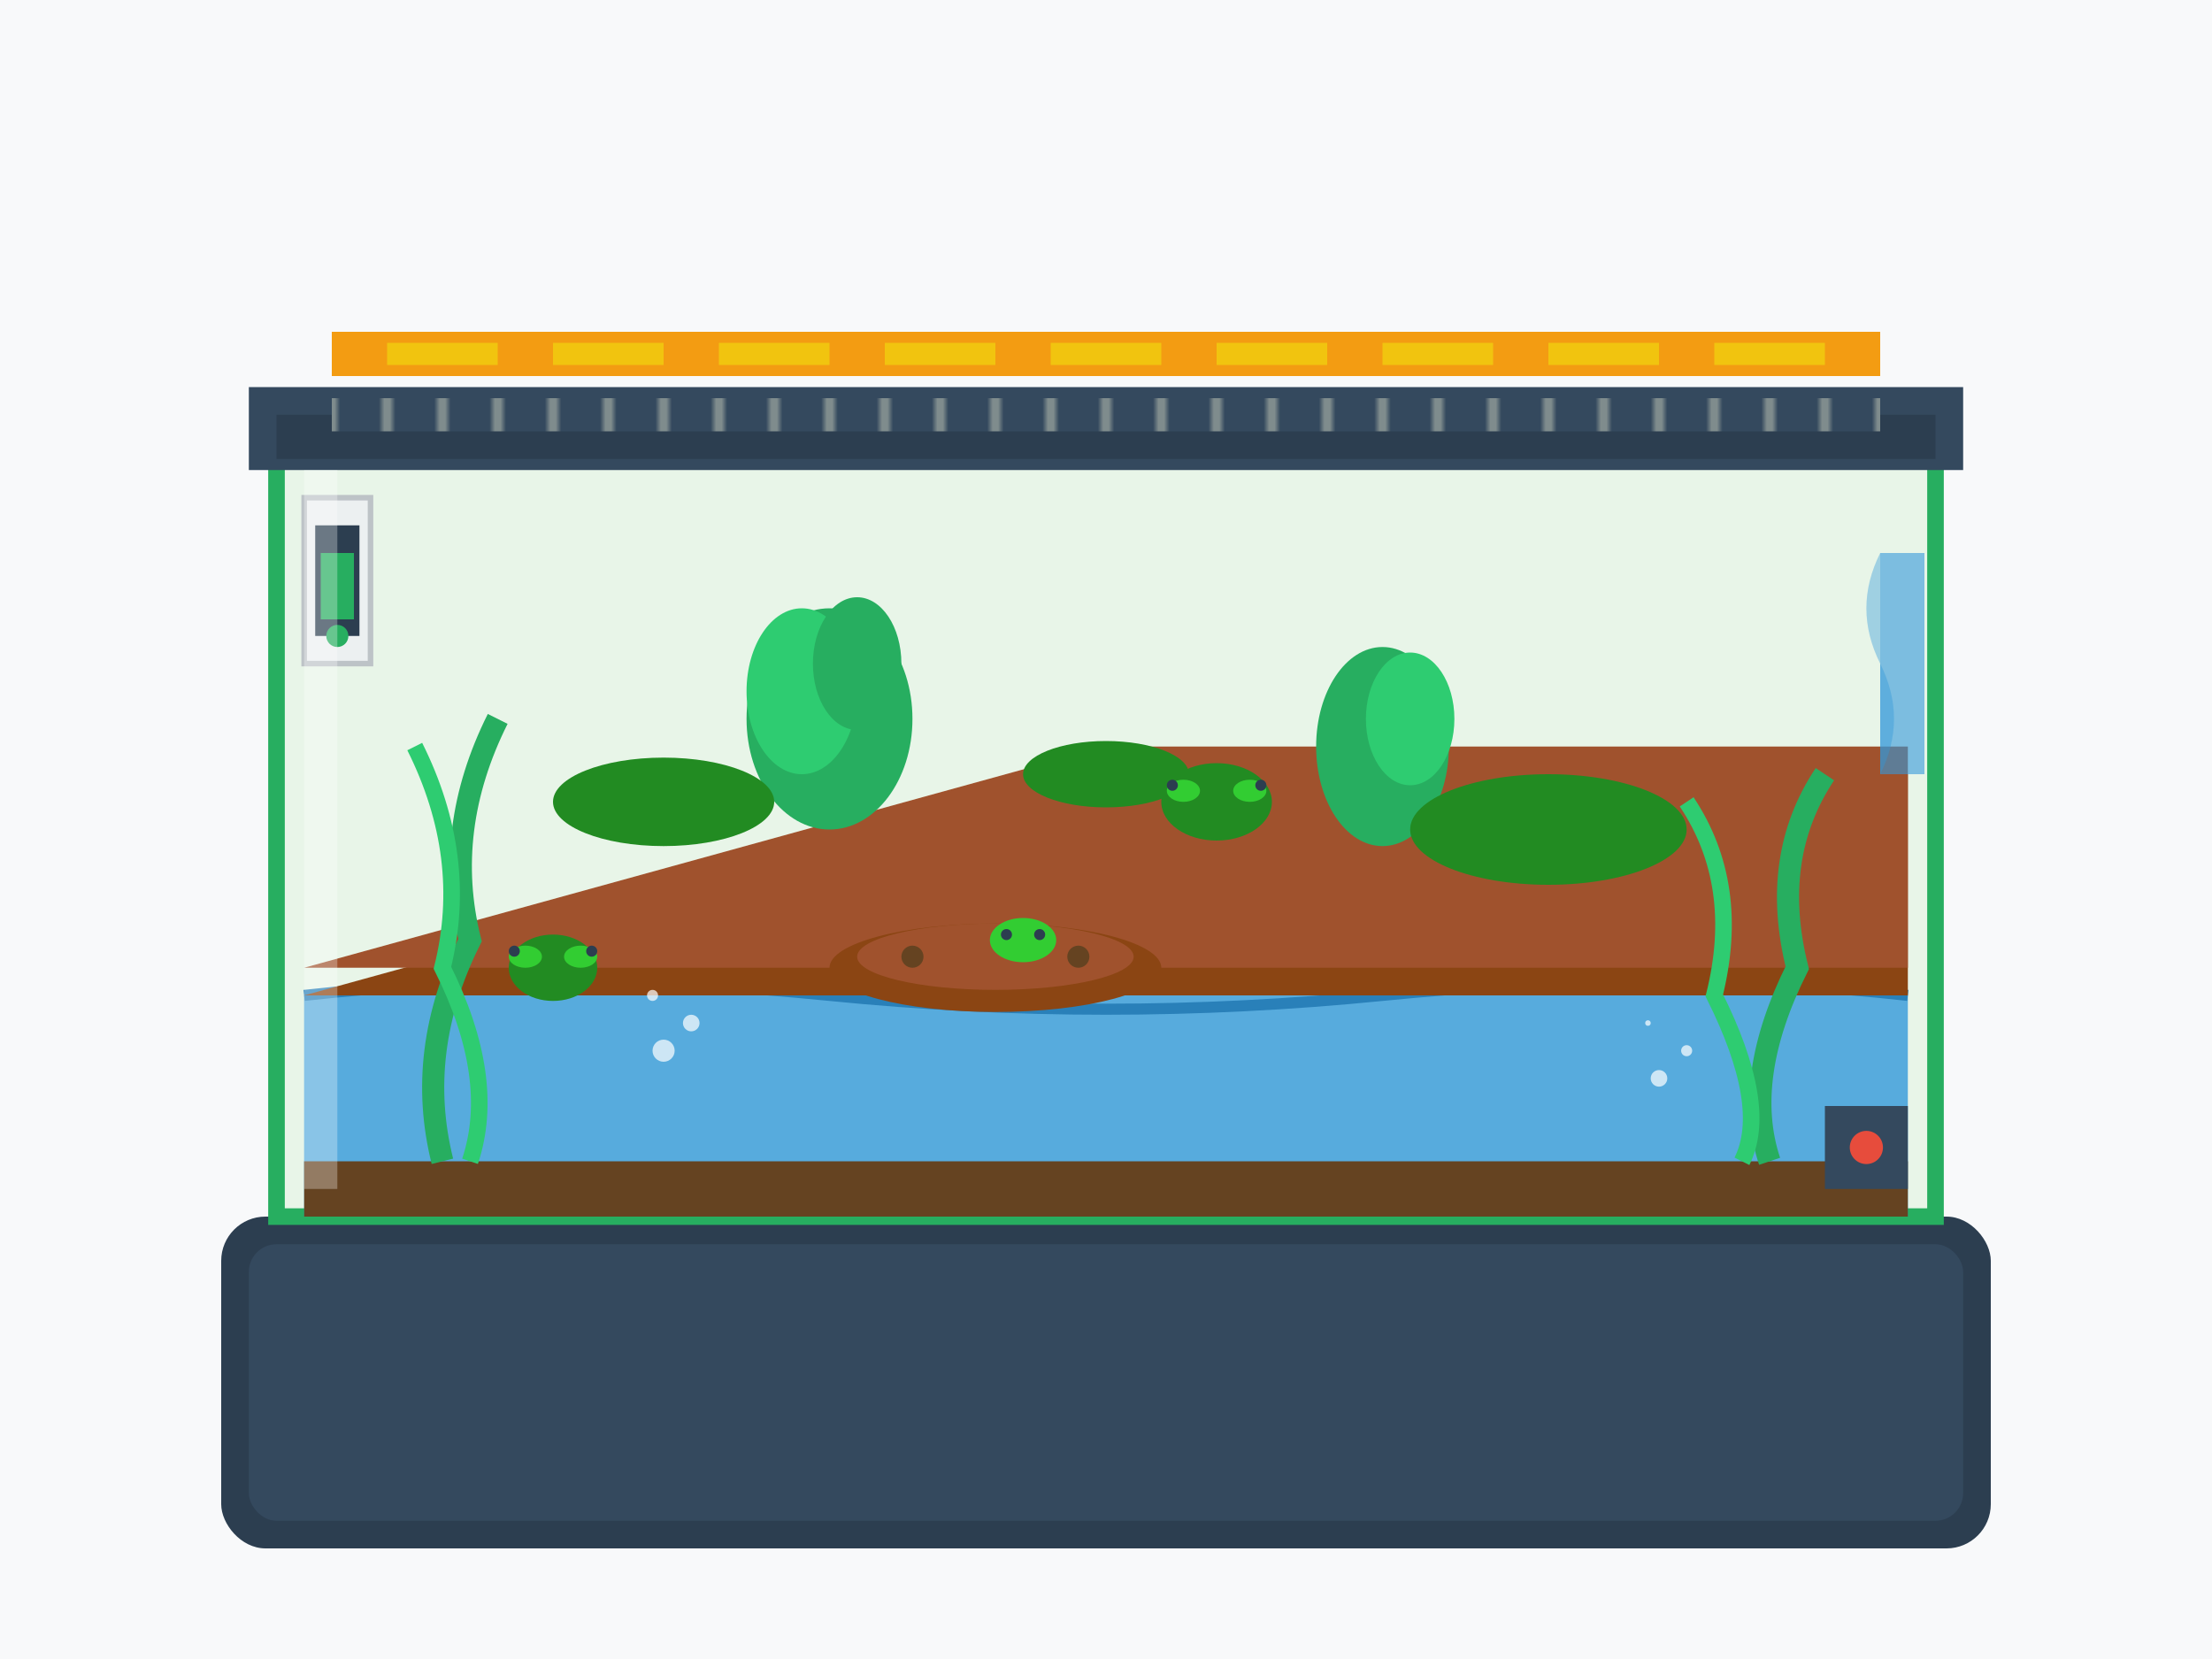 <svg xmlns="http://www.w3.org/2000/svg" viewBox="0 0 400 300" width="400" height="300">
  <!-- Fondo -->
  <rect width="400" height="300" fill="#f8f9fa"/>
  
  <!-- Base del paludario -->
  <rect x="40" y="220" width="320" height="60" fill="#2c3e50" rx="8"/>
  <rect x="45" y="225" width="310" height="50" fill="#34495e" rx="5"/>
  
  <!-- Paredes del paludario -->
  <rect x="50" y="80" width="300" height="140" fill="#e8f5e8" stroke="#27ae60" stroke-width="3"/>
  
  <!-- Tapa con malla -->
  <rect x="45" y="70" width="310" height="15" fill="#34495e"/>
  <rect x="50" y="75" width="300" height="8" fill="#2c3e50"/>
  
  <!-- Malla de ventilación -->
  <pattern id="mesh" patternUnits="userSpaceOnUse" width="10" height="10">
    <rect width="10" height="10" fill="#7f8c8d"/>
    <rect x="1" y="1" width="8" height="8" fill="#34495e"/>
  </pattern>
  <rect x="60" y="72" width="280" height="6" fill="url(#mesh)"/>
  
  <!-- Zona acuática (parte inferior) -->
  <rect x="55" y="180" width="290" height="40" fill="#3498db" opacity="0.8"/>
  
  <!-- Superficie del agua -->
  <path d="M 55 180 Q 100 175 150 180 Q 200 185 250 180 Q 300 175 345 180" fill="none" stroke="#2980b9" stroke-width="2"/>
  
  <!-- Zona terrestre (rampa) -->
  <path d="M 55 180 L 200 140 L 345 140 L 345 180 Z" fill="#8b4513"/>
  <path d="M 55 175 L 200 135 L 345 135 L 345 175 Z" fill="#a0522d"/>
  
  <!-- Sustrato acuático -->
  <rect x="55" y="210" width="290" height="10" fill="#654321"/>
  
  <!-- Plantas acuáticas -->
  <path d="M 80 210 Q 75 190 85 170 Q 80 150 90 130" fill="none" stroke="#27ae60" stroke-width="4"/>
  <path d="M 85 210 Q 90 195 80 175 Q 85 155 75 135" fill="none" stroke="#2ecc71" stroke-width="3"/>
  
  <path d="M 320 210 Q 315 195 325 175 Q 320 155 330 140" fill="none" stroke="#27ae60" stroke-width="4"/>
  <path d="M 315 210 Q 320 200 310 180 Q 315 160 305 145" fill="none" stroke="#2ecc71" stroke-width="3"/>
  
  <!-- Plantas terrestres -->
  <ellipse cx="150" cy="130" rx="15" ry="20" fill="#27ae60"/>
  <ellipse cx="145" cy="125" rx="10" ry="15" fill="#2ecc71"/>
  <ellipse cx="155" cy="120" rx="8" ry="12" fill="#27ae60"/>
  
  <ellipse cx="250" cy="135" rx="12" ry="18" fill="#27ae60"/>
  <ellipse cx="255" cy="130" rx="8" ry="12" fill="#2ecc71"/>
  
  <!-- Musgo -->
  <ellipse cx="120" cy="145" rx="20" ry="8" fill="#228b22"/>
  <ellipse cx="280" cy="150" rx="25" ry="10" fill="#228b22"/>
  <ellipse cx="200" cy="140" rx="15" ry="6" fill="#228b22"/>
  
  <!-- Tronco flotante -->
  <ellipse cx="180" cy="175" rx="30" ry="8" fill="#8b4513"/>
  <ellipse cx="180" cy="173" rx="25" ry="6" fill="#a0522d"/>
  <circle cx="165" cy="173" r="2" fill="#654321"/>
  <circle cx="195" cy="173" r="2" fill="#654321"/>
  
  <!-- Ranas -->
  <!-- Rana 1 en el agua -->
  <ellipse cx="100" cy="175" rx="8" ry="6" fill="#228b22"/>
  <ellipse cx="95" cy="173" rx="3" ry="2" fill="#32cd32"/>
  <ellipse cx="105" cy="173" rx="3" ry="2" fill="#32cd32"/>
  <circle cx="93" cy="172" r="1" fill="#2c3e50"/>
  <circle cx="107" cy="172" r="1" fill="#2c3e50"/>
  
  <!-- Rana 2 en tierra -->
  <ellipse cx="220" cy="145" rx="10" ry="7" fill="#228b22"/>
  <ellipse cx="214" cy="143" rx="3" ry="2" fill="#32cd32"/>
  <ellipse cx="226" cy="143" rx="3" ry="2" fill="#32cd32"/>
  <circle cx="212" cy="142" r="1" fill="#2c3e50"/>
  <circle cx="228" cy="142" r="1" fill="#2c3e50"/>
  
  <!-- Rana 3 en el tronco -->
  <ellipse cx="185" cy="170" rx="6" ry="4" fill="#32cd32"/>
  <circle cx="182" cy="169" r="1" fill="#2c3e50"/>
  <circle cx="188" cy="169" r="1" fill="#2c3e50"/>
  
  <!-- Sistema de cascada -->
  <rect x="340" y="100" width="8" height="40" fill="#3498db" opacity="0.6"/>
  <path d="M 340 100 Q 335 110 340 120 Q 345 130 340 140" fill="#3498db" opacity="0.4"/>
  
  <!-- Bomba de agua -->
  <rect x="330" y="200" width="15" height="15" fill="#34495e"/>
  <circle cx="337.5" cy="207.5" r="3" fill="#e74c3c"/>
  
  <!-- Iluminación UVB -->
  <rect x="60" y="60" width="280" height="8" fill="#f39c12"/>
  <rect x="70" y="62" width="20" height="4" fill="#f1c40f"/>
  <rect x="100" y="62" width="20" height="4" fill="#f1c40f"/>
  <rect x="130" y="62" width="20" height="4" fill="#f1c40f"/>
  <rect x="160" y="62" width="20" height="4" fill="#f1c40f"/>
  <rect x="190" y="62" width="20" height="4" fill="#f1c40f"/>
  <rect x="220" y="62" width="20" height="4" fill="#f1c40f"/>
  <rect x="250" y="62" width="20" height="4" fill="#f1c40f"/>
  <rect x="280" y="62" width="20" height="4" fill="#f1c40f"/>
  <rect x="310" y="62" width="20" height="4" fill="#f1c40f"/>
  
  <!-- Termómetro/higrómetro -->
  <rect x="55" y="90" width="12" height="30" fill="#ecf0f1" stroke="#bdc3c7" stroke-width="1"/>
  <rect x="57" y="95" width="8" height="20" fill="#2c3e50"/>
  <rect x="58" y="100" width="6" height="12" fill="#27ae60"/>
  <circle cx="61" cy="115" r="2" fill="#27ae60"/>
  
  <!-- Burbujas en el agua -->
  <circle cx="120" cy="190" r="2" fill="#ffffff" opacity="0.7"/>
  <circle cx="125" cy="185" r="1.5" fill="#ffffff" opacity="0.7"/>
  <circle cx="118" cy="180" r="1" fill="#ffffff" opacity="0.7"/>
  
  <circle cx="300" cy="195" r="1.5" fill="#ffffff" opacity="0.7"/>
  <circle cx="305" cy="190" r="1" fill="#ffffff" opacity="0.7"/>
  <circle cx="298" cy="185" r="0.5" fill="#ffffff" opacity="0.7"/>
  
  <!-- Reflejo en el vidrio -->
  <rect x="55" y="85" width="6" height="130" fill="#ffffff" opacity="0.3"/>
</svg>